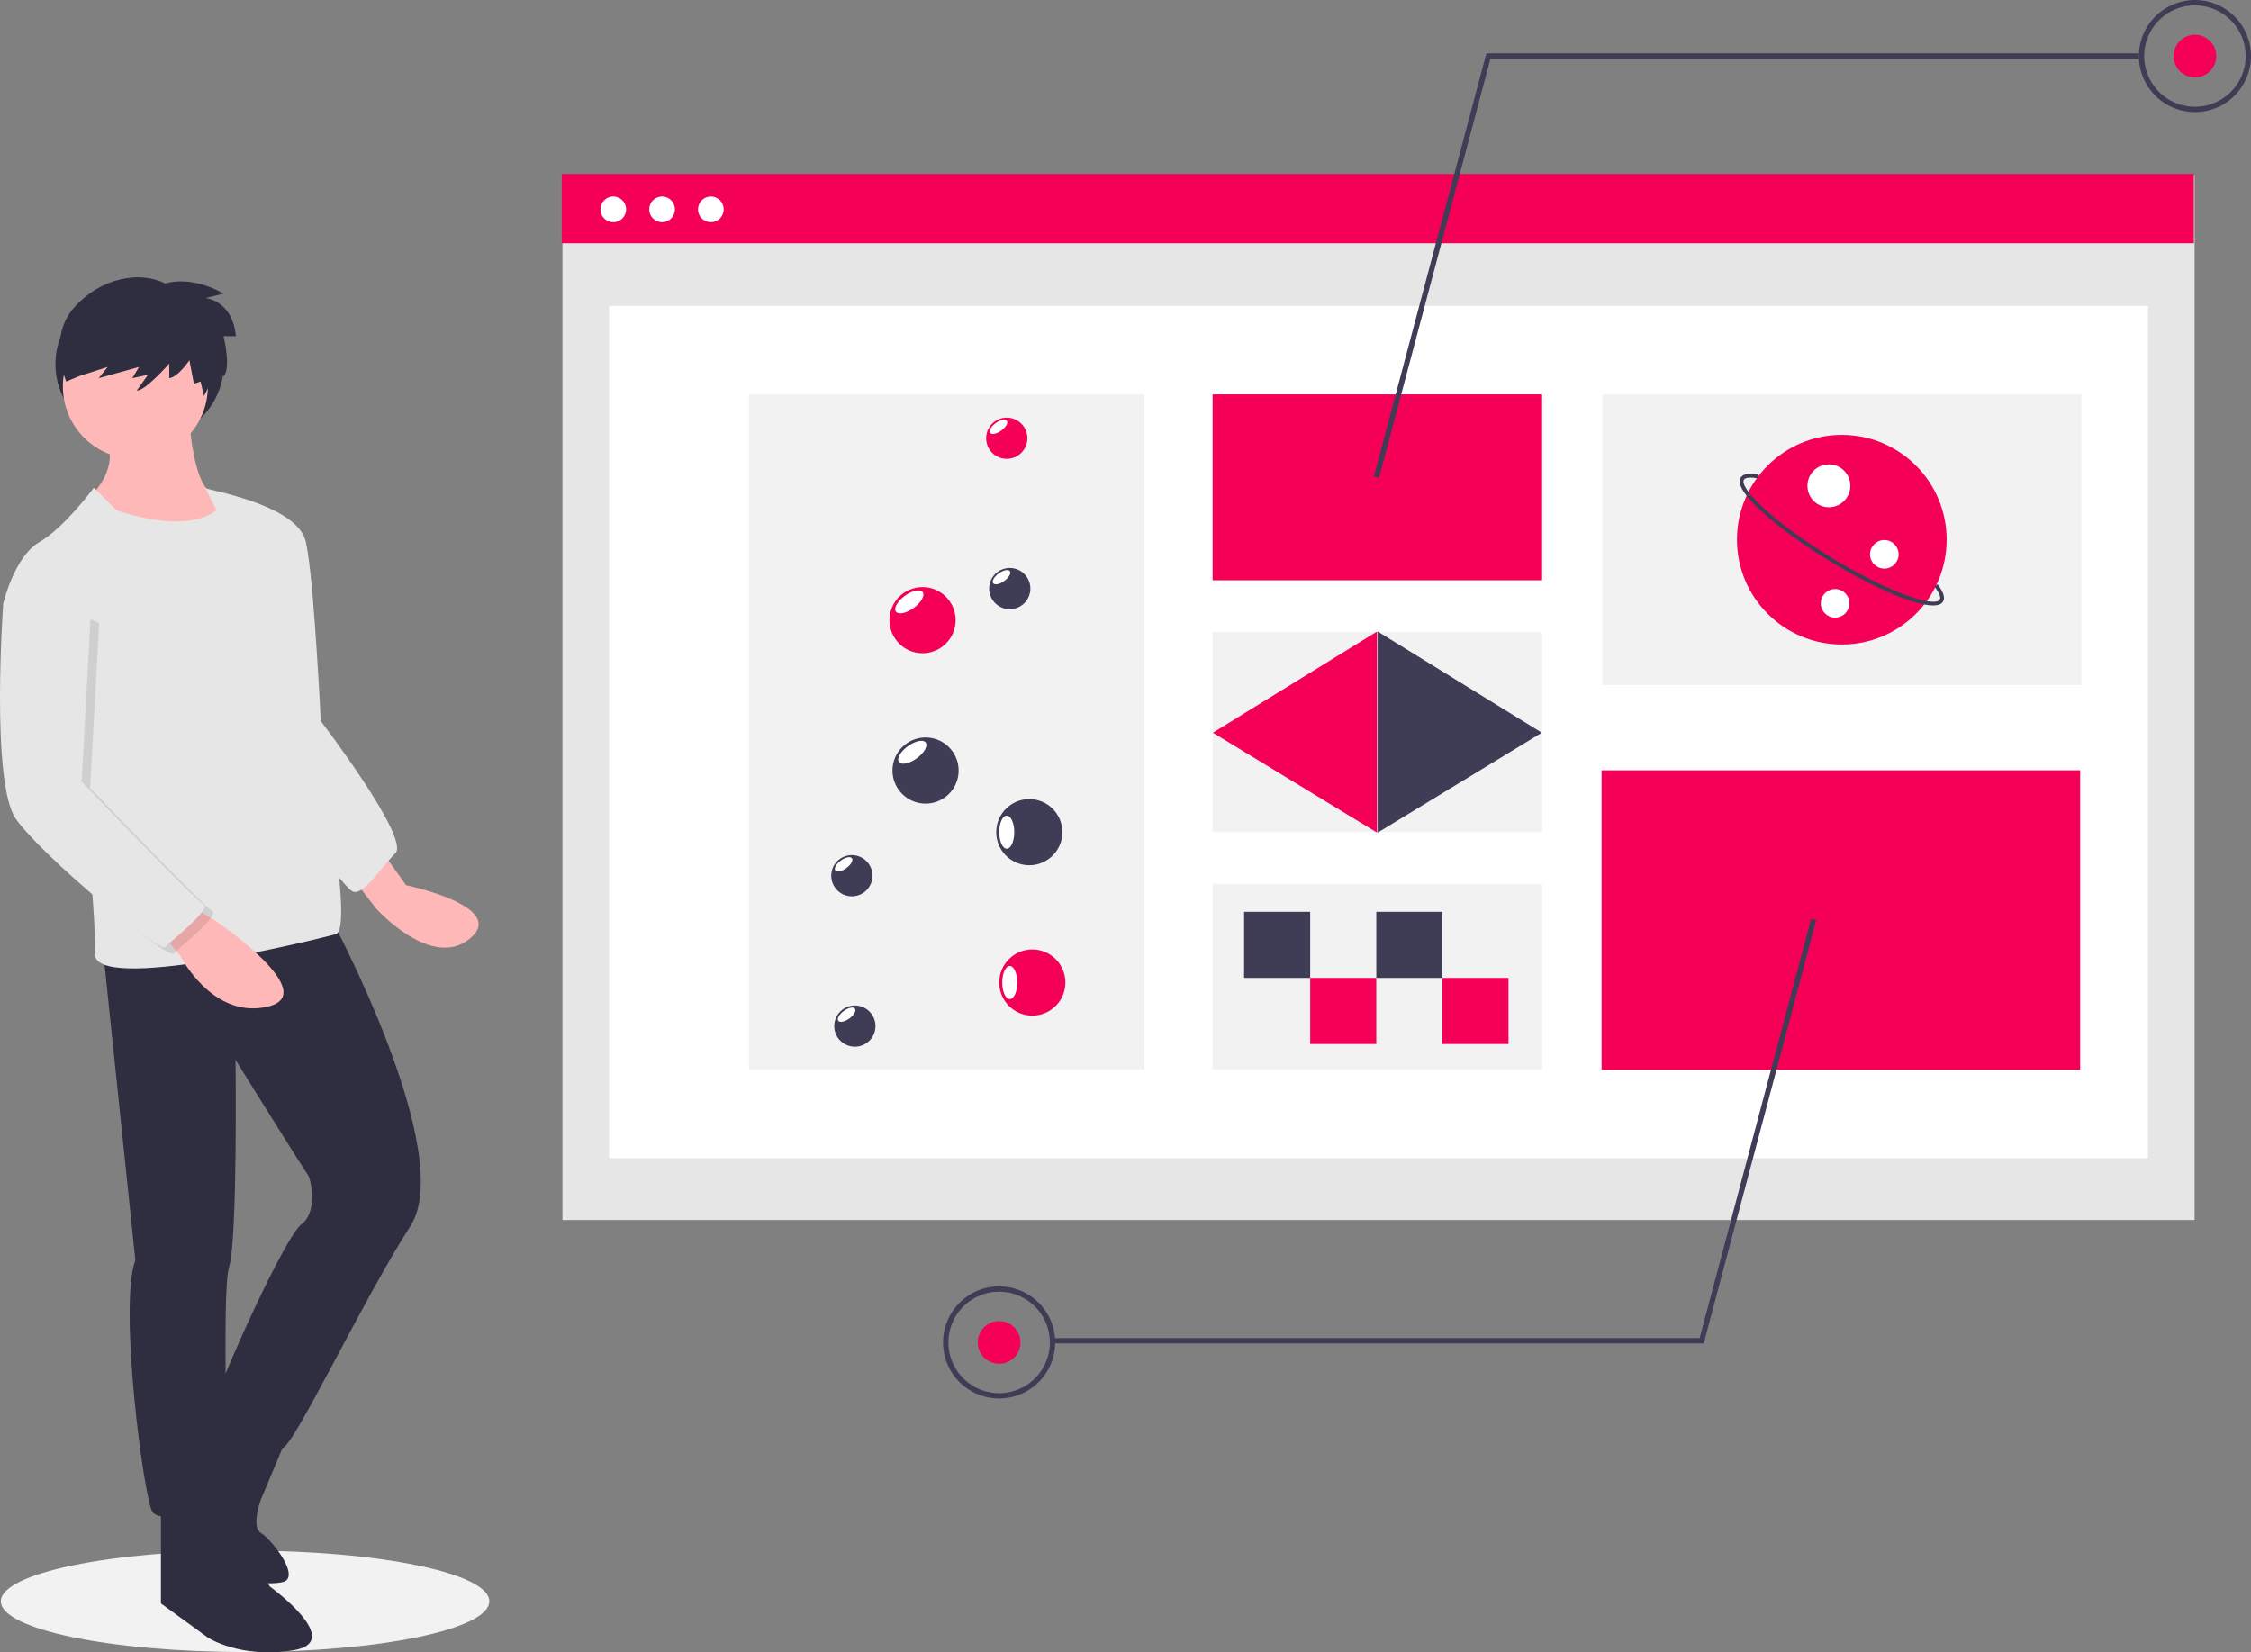 <?xml version="1.0" encoding="UTF-8" standalone="no"?>
<!-- Created with Inkscape (http://www.inkscape.org/) -->

<svg
   xmlns:dc="http://purl.org/dc/elements/1.1/"
   xmlns:cc="http://creativecommons.org/ns#"
   xmlns:rdf="http://www.w3.org/1999/02/22-rdf-syntax-ns#"
   xmlns:svg="http://www.w3.org/2000/svg"
   xmlns="http://www.w3.org/2000/svg"
   xmlns:xlink="http://www.w3.org/1999/xlink"
   xmlns:sodipodi="http://sodipodi.sourceforge.net/DTD/sodipodi-0.dtd"
   xmlns:inkscape="http://www.inkscape.org/namespaces/inkscape"
   width="340.526mm"
   height="250mm"
   viewBox="0 0 340.526 250"
   version="1.1"
   id="svg8"
   inkscape:version="0.92.4 (5da689c313, 2019-01-14)"
   sodipodi:docname="visualization.svg">
  <rect x="0" y="0" width="340.526" height="250" fill="#808080" stroke="none"/>
  <defs
     id="defs2">
    <linearGradient
       id="d3725588-c4fd-46f1-8fb5-ebcc261083dd"
       x1="-121.09"
       y1="464.11"
       x2="-121.09"
       y2="77.38"
       gradientTransform="translate(704.36,124.53)"
       gradientUnits="userSpaceOnUse">
      <stop
         offset="0"
         stop-color="gray"
         stop-opacity="0.25"
         id="stop2059" />
      <stop
         offset="0.54"
         stop-color="gray"
         stop-opacity="0.12"
         id="stop2061" />
      <stop
         offset="1"
         stop-color="gray"
         stop-opacity="0.1"
         id="stop2063" />
    </linearGradient>
    <linearGradient
       id="da1505d0-619f-48d6-a73e-4cfaad838d3f"
       x1="-402.3"
       y1="269.44"
       x2="-402.3"
       y2="170.67"
       gradientTransform="rotate(-15.27,695.59,-2294.214)"
       gradientUnits="userSpaceOnUse">
      <stop
         offset="0"
         stop-opacity="0.12"
         id="stop2066" />
      <stop
         offset="0.55"
         stop-opacity="0.09"
         id="stop2068" />
      <stop
         offset="1"
         stop-opacity="0.02"
         id="stop2070" />
    </linearGradient>
    <linearGradient
       id="5d761051-c348-43d0-93b7-379d4f184fd5"
       x1="-402.3"
       y1="252.79"
       x2="-402.3"
       y2="231.21"
       gradientTransform="matrix(0.265,0,0,0.265,-800.222,-165.567)"
       xlink:href="#da1505d0-619f-48d6-a73e-4cfaad838d3f" />
    <linearGradient
       id="70351dd3-b09b-481d-a2da-53703193d5a7"
       x1="-402.26"
       y1="234.11"
       x2="-402.26"
       y2="194.99"
       gradientTransform="matrix(0.265,0,0,0.265,-800.223,-165.568)"
       xlink:href="#da1505d0-619f-48d6-a73e-4cfaad838d3f" />
    <linearGradient
       gradientTransform="matrix(0.265,0,0,0.265,-981.941,23.992)"
       id="f5e2603e-b2ae-400c-9f3a-64890d48fe6d"
       x1="-402.3"
       y1="272.44"
       x2="-402.3"
       y2="239.1"
       xlink:href="#da1505d0-619f-48d6-a73e-4cfaad838d3f" />
    <linearGradient
       gradientTransform="matrix(0.265,0,0,0.265,-981.941,23.992)"
       id="ab4a4443-1c70-44d3-aff5-44a51c26d915"
       x1="-402.26"
       y1="216.85"
       x2="-402.26"
       y2="180.15"
       xlink:href="#da1505d0-619f-48d6-a73e-4cfaad838d3f" />
    <linearGradient
       id="527ca708-8ae8-4e8c-9e20-7508688a6ac8"
       x1="-261.96"
       y1="207"
       x2="-229.82"
       y2="207"
       gradientTransform="translate(691.98,159.65)"
       gradientUnits="userSpaceOnUse">
      <stop
         offset="0"
         stop-opacity="0.09"
         id="stop2077" />
      <stop
         offset="0.55"
         stop-opacity="0.07"
         id="stop2079" />
      <stop
         offset="1"
         stop-opacity="0.02"
         id="stop2081" />
    </linearGradient>
    <linearGradient
       id="e3abb234-bd9a-4a29-b4d9-95543465e731"
       x1="-91.63"
       y1="207"
       x2="-59.49"
       y2="207"
       gradientTransform="matrix(0.265,0,0,0.265,-800.222,-165.567)"
       xlink:href="#527ca708-8ae8-4e8c-9e20-7508688a6ac8" />
    <linearGradient
       id="b220ada1-bec5-4763-adaf-46a2a991a6ea"
       x1="84.06"
       y1="207"
       x2="116.2"
       y2="207"
       gradientTransform="matrix(0.265,0,0,0.265,-800.223,-165.568)"
       xlink:href="#527ca708-8ae8-4e8c-9e20-7508688a6ac8" />
    <linearGradient
       id="e945889a-4c72-453f-ae2a-9cca0c2e387b"
       x1="-261.96"
       y1="370.91"
       x2="-229.82"
       y2="370.91"
       gradientTransform="matrix(0.265,0,0,0.265,-800.223,-165.568)"
       xlink:href="#527ca708-8ae8-4e8c-9e20-7508688a6ac8" />
    <linearGradient
       id="48e64a96-e766-456a-a55d-dc778a4c4106"
       x1="-91.63"
       y1="370.91"
       x2="-59.49"
       y2="370.91"
       gradientTransform="matrix(0.265,0,0,0.265,-800.224,-165.569)"
       xlink:href="#527ca708-8ae8-4e8c-9e20-7508688a6ac8" />
    <linearGradient
       id="5c985564-a56b-468d-93e7-1bf457bee9db"
       x1="84.06"
       y1="370.91"
       x2="116.2"
       y2="370.91"
       gradientTransform="matrix(0.265,0,0,0.265,-800.223,-165.569)"
       xlink:href="#527ca708-8ae8-4e8c-9e20-7508688a6ac8" />
    <linearGradient
       gradientTransform="matrix(0.265,0,0,0.265,-939.938,52.233)"
       id="6780986a-9034-4c28-8b6c-a48891ce2ded"
       x1="495.23"
       y1="686.51"
       x2="495.23"
       y2="299.78"
       xlink:href="#d3725588-c4fd-46f1-8fb5-ebcc261083dd" />
    <linearGradient
       gradientTransform="matrix(0.265,0,0,0.265,-981.941,23.992)"
       id="7d79de41-ff5b-423b-9456-aacc3d645f9d"
       x1="372.77"
       y1="598.59"
       x2="372.77"
       y2="499.81"
       xlink:href="#da1505d0-619f-48d6-a73e-4cfaad838d3f" />
    <linearGradient
       gradientTransform="matrix(0.265,0,0,0.265,-939.938,52.233)"
       id="19fb9e96-cad3-456a-87b2-74caa7f769f0"
       x1="214.02"
       y1="475.19"
       x2="214.02"
       y2="453.62"
       xlink:href="#da1505d0-619f-48d6-a73e-4cfaad838d3f" />
    <linearGradient
       gradientTransform="matrix(0.265,0,0,0.265,-939.938,52.233)"
       id="b984d742-9cb1-45a0-b729-f1d2914abd3a"
       x1="214.05"
       y1="456.51"
       x2="214.05"
       y2="417.4"
       xlink:href="#da1505d0-619f-48d6-a73e-4cfaad838d3f" />
    <linearGradient
       gradientTransform="matrix(0.265,0,0,0.265,-981.941,23.992)"
       id="6fa8e8f2-d7ff-4ce3-810a-2e6bc68d564d"
       x1="372.77"
       y1="601.58"
       x2="372.77"
       y2="568.25"
       xlink:href="#da1505d0-619f-48d6-a73e-4cfaad838d3f" />
    <linearGradient
       gradientTransform="matrix(0.265,0,0,0.265,-981.941,23.992)"
       id="8fad6a4c-d66f-4e6f-b11b-537b5bb0a550"
       x1="372.81"
       y1="545.99"
       x2="372.81"
       y2="509.29"
       xlink:href="#da1505d0-619f-48d6-a73e-4cfaad838d3f" />
    <linearGradient
       id="a89cccf1-5da0-4e25-a4c3-8abfdc3a3dc7"
       x1="699.46"
       y1="848.78"
       x2="699.46"
       y2="548.12"
       gradientUnits="userSpaceOnUse">
      <stop
         offset="0"
         stop-color="gray"
         stop-opacity="0.25"
         id="stop2349" />
      <stop
         offset="0.54"
         stop-color="gray"
         stop-opacity="0.12"
         id="stop2351" />
      <stop
         offset="1"
         stop-color="gray"
         stop-opacity="0.1"
         id="stop2353" />
    </linearGradient>
    <linearGradient
       id="b5ddeed3-b78d-400e-805e-1392ba69a239"
       x1="283.68"
       y1="848.61"
       x2="283.68"
       y2="438.71"
       gradientTransform="matrix(-0.265,0,0,0.265,531.655,697.6)"
       gradientUnits="userSpaceOnUse">
      <stop
         offset="0"
         stop-color="gray"
         stop-opacity="0.25"
         id="stop3285" />
      <stop
         offset="0.54"
         stop-color="gray"
         stop-opacity="0.12"
         id="stop3287" />
      <stop
         offset="1"
         stop-color="gray"
         stop-opacity="0.1"
         id="stop3289" />
    </linearGradient>
    <linearGradient
       gradientTransform="matrix(0.265,0,0,0.265,1493.828,630.492)"
       id="be60935f-ac8f-4117-88a8-c3e19524f342"
       x1="340.5"
       y1="874.69"
       x2="340.5"
       y2="452.37"
       gradientUnits="userSpaceOnUse">
      <stop
         offset="0"
         stop-color="gray"
         stop-opacity="0.25"
         id="stop3663" />
      <stop
         offset="0.54"
         stop-color="gray"
         stop-opacity="0.12"
         id="stop3665" />
      <stop
         offset="1"
         stop-color="gray"
         stop-opacity="0.1"
         id="stop3667" />
    </linearGradient>
  </defs>
  <sodipodi:namedview
     id="base"
     pagecolor="#ffffff"
     bordercolor="#666666"
     borderopacity="1.0"
     inkscape:pageopacity="0.0"
     inkscape:pageshadow="2"
     inkscape:zoom="0.3381375"
     inkscape:cx="969.13523"
     inkscape:cy="546.43191"
     inkscape:document-units="mm"
     inkscape:current-layer="layer1"
     showgrid="false"
     showguides="true"
     inkscape:guide-bbox="true"
     inkscape:window-width="1600"
     inkscape:window-height="838"
     inkscape:window-x="-8"
     inkscape:window-y="-8"
     inkscape:window-maximized="1" />
  <g
     inkscape:label="Layer 1"
     inkscape:groupmode="layer"
     id="layer1"
     transform="translate(93.772,69.949)">
    <g
       id="g1657">
      <ellipse
         id="ellipse817"
         ry="7.672"
         rx="36.947"
         cy="172.329"
         cx="-56.698"
         style="fill:#f2f2f2;stroke-width:0.383;fill-opacity:1" />
      <ellipse
         id="ellipse819"
         ry="11.931"
         rx="12.737"
         cy="-14.862"
         cx="-72.65"
         style="fill:#2f2e41;stroke-width:0.383" />
      <path
         id="path821"
         d="m -35.567,59.467 3.225,4.515 c 0,0 15.478,3.225 9.674,8.062 C -28.472,76.88 -36.856,67.528 -36.856,67.528 l -4.515,-5.804 z"
         inkscape:connector-curvature="0"
         style="fill:#ffb8b8;stroke-width:0.383" />
      <path
         id="path823"
         d="m -52.335,8.194 c 0,0 4.192,0 5.159,5.804 0.967,5.804 1.935,25.152 1.935,25.152 0,0 13.544,17.736 11.286,19.993 -2.257,2.257 -4.837,6.449 -6.449,5.804 C -42.016,64.304 -55.882,45.278 -55.882,45.278 Z"
         inkscape:connector-curvature="0"
         style="fill:#e6e6e6;stroke-width:0.383" />
      <path
         id="path825"
         d="m -65.234,-8.252 c 0,0 0.322,12.576 4.192,13.221 3.87,0.645 2.58,4.837 2.58,4.837 0,0 -12.576,7.417 -20.96,0 l -1.612,-3.87 c 0,0 5.804,-4.192 3.225,-9.996 z"
         inkscape:connector-curvature="0"
         style="fill:#ffb8b8;stroke-width:0.383" />
      <path
         id="path827"
         d="m -43.628,69.141 c 0,0 19.026,35.471 11.931,46.435 -7.094,10.964 -17.736,33.537 -19.348,33.537 -1.612,0 -10.641,-4.515 -9.996,-7.417 0.645,-2.902 10.319,-24.508 12.899,-26.442 2.58,-1.935 1.29,-7.094 0.967,-7.417 -0.322,-0.322 -10.964,-17.413 -10.964,-17.413 0,0 0.322,27.087 -0.967,31.279 -1.29,4.192 0.322,34.182 -1.29,35.471 -1.612,1.29 -9.029,3.547 -10.319,1.612 -1.29,-1.935 -5.159,-31.279 -2.58,-38.051 l -4.837,-46.435 z"
         inkscape:connector-curvature="0"
         style="fill:#2f2e41;stroke-width:0.383" />
      <path
         id="path829"
         d="m -61.041,155.239 8.062,14.833 c 0,0 11.609,8.384 3.547,9.674 -8.062,1.29 -12.899,-1.935 -12.899,-1.935 l -7.094,-5.159 v -14.833 z"
         inkscape:connector-curvature="0"
         style="fill:#2f2e41;stroke-width:0.383" />
      <path
         id="path831"
         d="m -50.078,146.855 -4.192,9.996 c 0,0 -1.612,4.192 0,5.159 1.612,0.967 6.127,6.772 3.225,7.417 a 9.448,9.448 0 0 1 -1.772,0.176 17.918,17.918 0 0 1 -13.027,-5.301 l -2.614,-2.614 c 0,0 8.955,-20.621 8.831,-20.468 -0.124,0.153 9.55,5.635 9.55,5.635 z"
         inkscape:connector-curvature="0"
         style="fill:#2f2e41;stroke-width:0.383" />
      <circle
         id="circle833"
         r="10.964"
         cy="-11.476"
         cx="-73.295"
         style="fill:#ffb8b8;stroke-width:0.383" />
      <path
         id="path835"
         d="m -79.583,3.841 3.386,3.386 c 0,0 10.319,3.87 15.156,0 0,0 -1.774,-3.708 -1.774,-3.386 0,0.322 14.027,2.419 15.317,8.223 1.29,5.804 -0.967,15.801 -0.967,15.801 0,0 9.029,42.566 5.482,43.533 -3.547,0.967 -36.761,9.029 -36.439,2.902 C -79.1,68.173 -82.002,43.021 -82.002,43.021 L -93.288,21.415 c 0,0 1.612,-7.094 5.482,-9.352 3.87,-2.257 8.223,-8.223 8.223,-8.223 z"
         inkscape:connector-curvature="0"
         style="fill:#e6e6e6;stroke-width:0.383" />
      <path
         id="path837"
         d="m -65.234,66.883 4.192,2.58 c 0,0 16.123,10.964 7.739,12.899 -8.384,1.935 -13.221,-7.739 -13.221,-7.739 l -3.225,-3.87 z"
         inkscape:connector-curvature="0"
         style="fill:#ffb8b8;stroke-width:0.383" />
      <path
         id="path839"
         d="m -89.096,19.481 -2.902,2.902 c 0,0 -1.935,27.087 1.935,32.569 3.87,5.482 21.605,20.315 22.573,19.348 0.967,-0.967 7.094,-5.804 5.804,-6.449 -1.29,-0.645 -18.44,-18.564 -18.44,-18.564 l 1.349,-24.969 z"
         inkscape:connector-curvature="0"
         style="opacity:0.1;stroke-width:0.383" />
      <path
         id="path841"
         d="m -90.386,18.513 -2.902,2.902 c 0,0 -1.935,27.087 1.935,32.569 3.87,5.482 21.605,20.315 22.573,19.348 0.967,-0.967 7.094,-5.804 5.804,-6.449 -1.29,-0.645 -18.44,-18.564 -18.44,-18.564 l 1.349,-24.969 z"
         inkscape:connector-curvature="0"
         style="fill:#e6e6e6;stroke-width:0.383" />
      <path
         id="path843"
         d="m -68.761,-27.05 c 0,0 3.727,-1.355 8.809,1.525 l -2.71,0.678 c 0,0 4.066,0.339 4.574,5.76 h -1.863 c 0,0 1.186,4.743 0,6.099 l -0.762,-1.44 -2.202,4.405 -0.508,-2.202 -1.016,0.339 -0.678,-3.558 c 0,0 -1.694,2.541 -3.049,2.71 v -2.202 c 0,0 -3.727,4.235 -4.913,4.066 l 1.694,-2.372 -2.372,0.508 1.016,-1.694 -6.099,1.694 1.355,-1.694 -4.235,1.355 -2.033,0.847 c 0,0 -2.88,-6.607 1.186,-11.181 4.066,-4.574 9.995,-5.59 13.807,-3.642 z"
         inkscape:connector-curvature="0"
         style="fill:#2f2e41;stroke-width:0.383" />
      <rect
         id="rect845"
         height="158.129"
         width="246.905"
         y="-43.492"
         x="-8.684"
         style="fill:#e6e6e6;stroke-width:0.383" />
      <rect
         id="rect847"
         height="128.941"
         width="232.785"
         y="-23.659"
         x="-1.624"
         style="fill:#ffffff;stroke-width:0.383" />
      <rect
         id="rect849"
         height="10.489"
         width="246.905"
         y="-43.632"
         x="-8.79"
         style="fill:#f50057;stroke-width:0.383" />
      <circle
         id="circle851"
         r="1.944"
         cy="-38.27"
         cx="-0.995"
         style="fill:#ffffff;stroke-width:0.383" />
      <circle
         id="circle853"
         r="1.944"
         cy="-38.27"
         cx="6.385"
         style="fill:#ffffff;stroke-width:0.383" />
      <circle
         id="circle855"
         r="1.944"
         cy="-38.27"
         cx="13.764"
         style="fill:#ffffff;stroke-width:0.383" />
      <rect
         id="rect857"
         height="102.184"
         width="59.815"
         y="-10.28"
         x="19.528"
         style="fill:#f2f2f2;stroke-width:0.383;fill-opacity:1" />
      <rect
         id="rect859"
         height="28.127"
         width="49.846"
         y="-10.28"
         x="89.668"
         style="fill:#f50057;stroke-width:0.383" />
      <rect
         id="rect861"
         height="30.263"
         width="49.846"
         y="25.68"
         x="89.668"
         style="fill:#f2f2f2;stroke-width:0.383;fill-opacity:1" />
      <rect
         id="rect863"
         height="28.127"
         width="49.846"
         y="63.776"
         x="89.668"
         style="fill:#f2f2f2;stroke-width:0.383;fill-opacity:1" />
      <rect
         id="rect867"
         height="45.311"
         width="72.401"
         y="46.592"
         x="148.509"
         style="fill:#f50057;stroke-width:0.426" />
      <polygon
         transform="matrix(0.383,0,0,0.383,-93.772,-69.949)"
         id="polygon869"
         points="588.708,23.166 544.691,188.755 542.655,188.214 587.089,21.06 844.827,21.06 844.827,23.166 "
         style="fill:#3f3d56" />
      <path
         id="path871"
         d="m 238.275,-52.989 a 8.48,8.48 0 1 1 8.48,-8.48 8.489,8.489 0 0 1 -8.48,8.48 z m 0,-16.152 a 7.672,7.672 0 1 0 7.672,7.672 7.681,7.681 0 0 0 -7.672,-7.672 z"
         inkscape:connector-curvature="0"
         style="fill:#3f3d56;stroke-width:0.383" />
      <circle
         id="circle873"
         r="3.23"
         cy="-61.469"
         cx="238.275"
         style="fill:#f50057;stroke-width:0.383" />
      <polygon
         transform="matrix(0.383,0,0,0.383,-93.772,-69.949)"
         id="polygon875"
         points="717.381,363.551 672.947,530.706 415.208,530.706 415.208,528.6 671.328,528.6 715.345,363.01 "
         style="fill:#3f3d56" />
      <path
         id="path877"
         d="m 57.375,141.64 a 8.48,8.48 0 1 1 8.48,-8.48 8.489,8.489 0 0 1 -8.48,8.48 z m 0,-16.152 a 7.672,7.672 0 1 0 7.672,7.672 7.681,7.681 0 0 0 -7.672,-7.672 z"
         inkscape:connector-curvature="0"
         style="fill:#3f3d56;stroke-width:0.383" />
      <circle
         id="circle879"
         r="3.23"
         cy="133.16"
         cx="57.375"
         style="fill:#f50057;stroke-width:0.383" />
      <g
         transform="matrix(0.635,0,0,0.635,-281.425,22.113)"
         id="g1507">
        <circle
           style="fill:#f50057;stroke-width:0.265"
           cx="541.448"
           cy="89.126"
           r="7.882"
           id="circle950" />
        <ellipse
           style="fill:#ffffff;stroke-width:0.265"
           cx="536.074"
           cy="89.126"
           rx="1.791"
           ry="3.941"
           id="ellipse952" />
        <circle
           style="fill:#3f3d56;stroke-width:0.265"
           cx="516.012"
           cy="38.612"
           r="7.882"
           id="circle954" />
        <ellipse
           style="fill:#ffffff;stroke-width:0.265"
           cx="395.242"
           cy="328.606"
           rx="3.941"
           ry="1.791"
           transform="rotate(-35.919)"
           id="ellipse956" />
        <circle
           style="fill:#3f3d56;stroke-width:0.265"
           cx="536.074"
           cy="-4.738"
           r="4.912"
           id="circle958" />
        <ellipse
           style="fill:#ffffff;stroke-width:0.265"
           cx="436.92"
           cy="307.294"
           rx="2.456"
           ry="1.116"
           transform="rotate(-35.919)"
           id="ellipse960" />
        <circle
           style="fill:#3f3d56;stroke-width:0.265"
           cx="499.174"
           cy="99.503"
           r="4.912"
           id="circle962" />
        <ellipse
           style="fill:#ffffff;stroke-width:0.265"
           cx="345.885"
           cy="370.065"
           rx="2.456"
           ry="1.116"
           transform="rotate(-35.919)"
           id="ellipse964" />
        <circle
           style="fill:#3f3d56;stroke-width:0.265"
           cx="540.732"
           cy="53.3"
           r="7.882"
           id="circle966" />
        <ellipse
           style="fill:#ffffff;stroke-width:0.265"
           cx="535.358"
           cy="53.3"
           rx="1.791"
           ry="3.941"
           id="ellipse968" />
        <circle
           style="fill:#f50057;stroke-width:0.265"
           cx="515.295"
           cy="2.786"
           r="7.882"
           id="circle970" />
        <ellipse
           style="fill:#ffffff;stroke-width:0.265"
           cx="415.679"
           cy="299.172"
           rx="3.941"
           ry="1.791"
           transform="rotate(-35.919)"
           id="ellipse972" />
        <circle
           style="fill:#f50057;stroke-width:0.265"
           cx="535.358"
           cy="-40.563"
           r="4.912"
           id="circle974" />
        <ellipse
           style="fill:#ffffff;stroke-width:0.265"
           cx="457.356"
           cy="277.86"
           rx="2.456"
           ry="1.116"
           transform="rotate(-35.919)"
           id="ellipse976" />
        <circle
           style="fill:#3f3d56;stroke-width:0.265"
           cx="498.457"
           cy="63.677"
           r="4.912"
           id="circle978" />
        <ellipse
           style="fill:#ffffff;stroke-width:0.265"
           cx="366.321"
           cy="340.631"
           rx="2.456"
           ry="1.116"
           transform="rotate(-35.919)"
           id="ellipse980" />
      </g>
      <g
         transform="matrix(0.73,0,0,0.73,-62.063,-10.529)"
         id="g1457">
        <rect
           style="fill:#f2f2f2;stroke-width:0.265"
           x="288.623"
           y="0.341"
           width="99.238"
           height="60.234"
           id="rect982" />
        <g
           id="g1448"
           transform="translate(-54.151,-51.813)">
          <circle
             id="circle988"
             r="21.724"
             cy="82.271"
             cx="392.393"
             style="fill:#f50057;stroke-width:0.265" />
          <path
             id="path990"
             d="m 411.309,95.91 c -4.171,2.64e-4 -13.381,-4.284 -21.573,-9.301 -10.165,-6.226 -20.037,-14.364 -18.311,-17.182 0.488,-0.796 1.697,-1.005 3.697,-0.637 l -0.143,0.781 c -1.549,-0.285 -2.597,-0.186 -2.877,0.271 -0.408,0.666 0.492,2.6 4.24,6.029 3.416,3.126 8.32,6.699 13.809,10.061 5.489,3.362 10.901,6.108 15.237,7.73 4.758,1.781 6.889,1.703 7.297,1.037 0.28,-0.457 -0.109,-1.437 -1.068,-2.689 l 0.63,-0.483 c 1.238,1.617 1.603,2.79 1.115,3.586 -0.335,0.547 -1.048,0.796 -2.053,0.796 z"
             inkscape:connector-curvature="0"
             style="fill:#3f3d56;stroke-width:0.265" />
          <circle
             id="circle992"
             r="4.443"
             cy="71.105"
             cx="389.711"
             style="fill:#ffffff;stroke-width:0.265" />
          <circle
             id="circle994"
             r="2.962"
             cy="95.464"
             cx="390.998"
             style="fill:#ffffff;stroke-width:0.265" />
          <circle
             id="circle996"
             r="2.962"
             cy="85.308"
             cx="401.199"
             style="fill:#ffffff;stroke-width:0.265" />
        </g>
      </g>
      <rect
         id="rect861-7"
         height="10"
         width="10"
         y="68.009"
         x="94.43"
         style="fill:#3f3d56;fill-opacity:1;stroke-width:0.099" />
      <g
         transform="translate(-178.685,-53.439)"
         id="g1565">
        <path
           style="fill:#f50057;fill-opacity:1;stroke:none;stroke-width:0.265px;stroke-linecap:butt;stroke-linejoin:miter;stroke-opacity:1"
           d="m 293.228,79.037 -24.833,15.308 24.833,15.119 z"
           id="path1528-3"
           inkscape:connector-curvature="0"
           sodipodi:nodetypes="cccc" />
        <path
           style="fill:#3f3d56;fill-opacity:1;stroke:none;stroke-width:0.265px;stroke-linecap:butt;stroke-linejoin:miter;stroke-opacity:1"
           d="m 293.324,79.037 24.833,15.308 -24.833,15.119 z"
           id="path1528-9-7"
           inkscape:connector-curvature="0"
           sodipodi:nodetypes="cccc" />
      </g>
      <rect
         id="rect861-7-8"
         height="10"
         width="10"
         y="78.009"
         x="104.43"
         style="fill:#f50057;fill-opacity:1;stroke-width:0.099" />
      <rect
         id="rect861-7-5"
         height="10"
         width="10"
         y="68.009"
         x="114.43"
         style="fill:#3f3d56;fill-opacity:1;stroke-width:0.099" />
      <rect
         id="rect861-7-4"
         height="10"
         width="10"
         y="78.009"
         x="124.43"
         style="fill:#f50057;fill-opacity:1;stroke-width:0.099" />
    </g>
  </g>
</svg>
